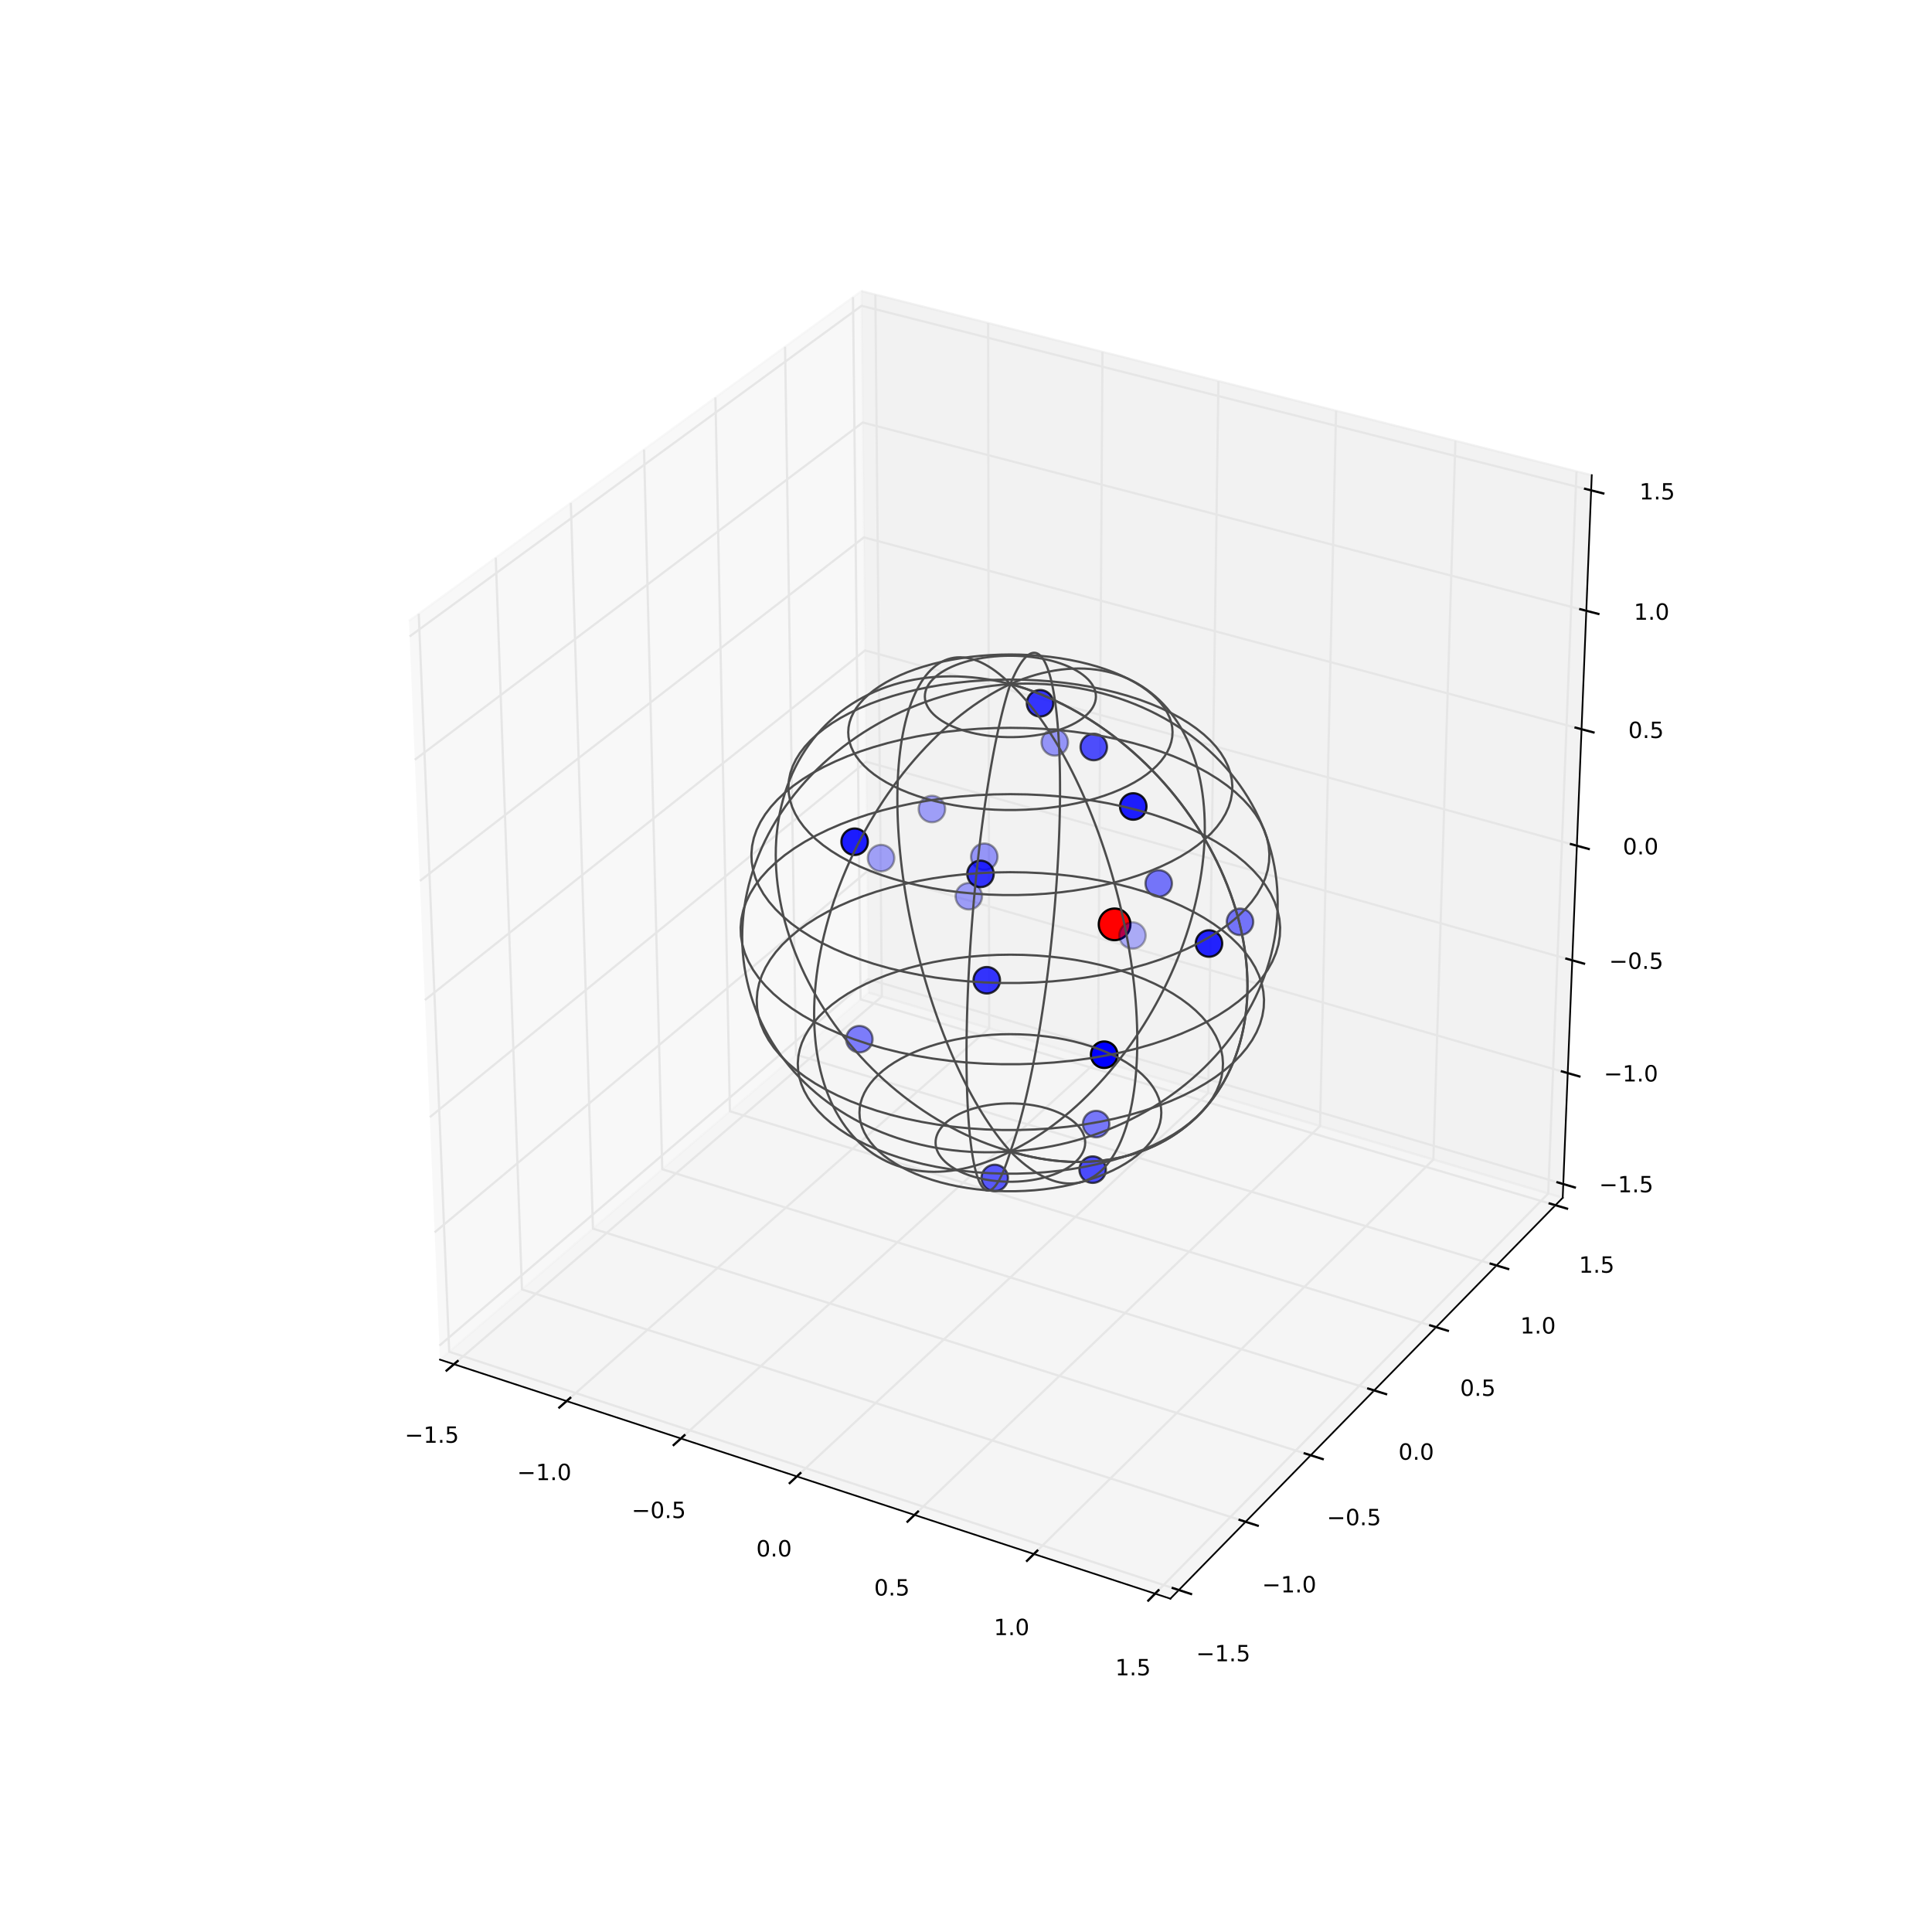 <?xml version="1.0" encoding="utf-8" standalone="no"?>
<!DOCTYPE svg PUBLIC "-//W3C//DTD SVG 1.1//EN"
  "http://www.w3.org/Graphics/SVG/1.1/DTD/svg11.dtd">
<!-- Created with matplotlib (http://matplotlib.org/) -->
<svg height="864pt" version="1.1" viewBox="0 0 864 864" width="864pt" xmlns="http://www.w3.org/2000/svg" xmlns:xlink="http://www.w3.org/1999/xlink">
 <defs>
  <style type="text/css">
*{stroke-linecap:butt;stroke-linejoin:round;}
  </style>
 </defs>
 <g id="figure_1">
  <g id="patch_1">
   <path d="
M0 864
L864 864
L864 0
L0 0
z
" style="fill:#ffffff;"/>
  </g>
  <g id="patch_2">
   <path d="
M108 756
L777.6 756
L777.6 86.4
L108 86.4
z
" style="fill:#ffffff;"/>
  </g>
  <g id="pane3d_1">
   <g id="patch_3">
    <path d="
M196.766 608.042
L388.409 443.871
L385.218 130.168
L182.89 277.672" style="fill:#f2f2f2;opacity:0.5;stroke:#f2f2f2;stroke-linejoin:miter;"/>
   </g>
  </g>
  <g id="pane3d_2">
   <g id="patch_4">
    <path d="
M388.409 443.871
L698.853 535.653
L711.841 212.49
L385.218 130.168" style="fill:#e6e6e6;opacity:0.5;stroke:#e6e6e6;stroke-linejoin:miter;"/>
   </g>
  </g>
  <g id="pane3d_3">
   <g id="patch_5">
    <path d="
M196.766 608.042
L523.395 714.937
L698.853 535.653
L388.409 443.871" style="fill:#ececec;opacity:0.5;stroke:#ececec;stroke-linejoin:miter;"/>
   </g>
  </g>
  <g id="axis3d_1">
   <g id="line2d_1">
    <path d="
M196.766 608.042
L523.395 714.937" style="fill:none;stroke:#000000;stroke-linecap:square;stroke-width:0.75;"/>
   </g>
   <g id="Line3DCollection_1">
    <defs>
     <path d="
M203.012 -253.914
L394.365 -418.368
L391.472 -732.256" id="C0_0_b2ccbb4234"/>
     <path d="
M253.388 -237.428
L442.374 -404.174
L441.894 -719.547" id="C0_1_bdcdf63504"/>
     <path d="
M304.494 -220.702
L491.029 -389.789
L493.03 -706.659" id="C0_2_1112314fb4"/>
     <path d="
M356.348 -203.732
L540.344 -375.209
L544.894 -693.587" id="C0_3_2f7a56cac2"/>
     <path d="
M408.966 -186.512
L590.331 -360.431
L597.502 -680.328" id="C0_4_8759f84157"/>
     <path d="
M462.365 -169.036
L641.006 -345.449
L650.871 -666.877" id="C0_5_f7596747dc"/>
     <path d="
M516.563 -151.299
L692.381 -330.26
L705.017 -653.23" id="C0_6_1505615dda"/>
    </defs>
    <use style="fill:none;stroke:#e6e6e6;" x="0.0" xlink:href="#C0_0_b2ccbb4234" y="864.0"/>
    <use style="fill:none;stroke:#e6e6e6;" x="0.0" xlink:href="#C0_1_bdcdf63504" y="864.0"/>
    <use style="fill:none;stroke:#e6e6e6;" x="0.0" xlink:href="#C0_2_1112314fb4" y="864.0"/>
    <use style="fill:none;stroke:#e6e6e6;" x="0.0" xlink:href="#C0_3_2f7a56cac2" y="864.0"/>
    <use style="fill:none;stroke:#e6e6e6;" x="0.0" xlink:href="#C0_4_8759f84157" y="864.0"/>
    <use style="fill:none;stroke:#e6e6e6;" x="0.0" xlink:href="#C0_5_f7596747dc" y="864.0"/>
    <use style="fill:none;stroke:#e6e6e6;" x="0.0" xlink:href="#C0_6_1505615dda" y="864.0"/>
   </g>
   <g id="xtick_1">
    <g id="line2d_2">
     <path d="
M204.66 608.67
L199.709 612.925" style="fill:none;stroke:#000000;stroke-linecap:square;"/>
    </g>
    <g id="text_1">
     <!-- −1.5 -->
     <defs>
      <path d="
M12.406 8.297
L28.516 8.297
L28.516 63.922
L10.984 60.406
L10.984 69.391
L28.422 72.906
L38.281 72.906
L38.281 8.297
L54.391 8.297
L54.391 0
L12.406 0
z
" id="BitstreamVeraSans-Roman-31"/>
      <path d="
M10.688 12.406
L21 12.406
L21 0
L10.688 0
z
" id="BitstreamVeraSans-Roman-2e"/>
      <path d="
M10.594 35.5
L73.188 35.5
L73.188 27.203
L10.594 27.203
z
" id="BitstreamVeraSans-Roman-2212"/>
      <path d="
M10.797 72.906
L49.516 72.906
L49.516 64.594
L19.828 64.594
L19.828 46.734
Q21.969 47.469 24.109 47.828
Q26.266 48.188 28.422 48.188
Q40.625 48.188 47.75 41.5
Q54.891 34.812 54.891 23.391
Q54.891 11.625 47.562 5.094
Q40.234 -1.422 26.906 -1.422
Q22.312 -1.422 17.547 -0.641
Q12.797 0.141 7.719 1.703
L7.719 11.625
Q12.109 9.234 16.797 8.062
Q21.484 6.891 26.703 6.891
Q35.156 6.891 40.078 11.328
Q45.016 15.766 45.016 23.391
Q45.016 31 40.078 35.438
Q35.156 39.891 26.703 39.891
Q22.75 39.891 18.812 39.016
Q14.891 38.141 10.797 36.281
z
" id="BitstreamVeraSans-Roman-35"/>
     </defs>
     <g transform="translate(180.995 645.203)scale(0.1 -0.1)">
      <use xlink:href="#BitstreamVeraSans-Roman-2212"/>
      <use x="83.789" xlink:href="#BitstreamVeraSans-Roman-31"/>
      <use x="147.412" xlink:href="#BitstreamVeraSans-Roman-2e"/>
      <use x="179.199" xlink:href="#BitstreamVeraSans-Roman-35"/>
     </g>
    </g>
   </g>
   <g id="xtick_2">
    <g id="line2d_3">
     <path d="
M255.016 625.135
L250.124 629.452" style="fill:none;stroke:#000000;stroke-linecap:square;"/>
    </g>
    <g id="text_2">
     <!-- −1.0 -->
     <defs>
      <path d="
M31.781 66.406
Q24.172 66.406 20.328 58.906
Q16.5 51.422 16.5 36.375
Q16.5 21.391 20.328 13.891
Q24.172 6.391 31.781 6.391
Q39.453 6.391 43.281 13.891
Q47.125 21.391 47.125 36.375
Q47.125 51.422 43.281 58.906
Q39.453 66.406 31.781 66.406
M31.781 74.219
Q44.047 74.219 50.516 64.516
Q56.984 54.828 56.984 36.375
Q56.984 17.969 50.516 8.266
Q44.047 -1.422 31.781 -1.422
Q19.531 -1.422 13.062 8.266
Q6.594 17.969 6.594 36.375
Q6.594 54.828 13.062 64.516
Q19.531 74.219 31.781 74.219" id="BitstreamVeraSans-Roman-30"/>
     </defs>
     <g transform="translate(231.261 661.912)scale(0.1 -0.1)">
      <use xlink:href="#BitstreamVeraSans-Roman-2212"/>
      <use x="83.789" xlink:href="#BitstreamVeraSans-Roman-31"/>
      <use x="147.412" xlink:href="#BitstreamVeraSans-Roman-2e"/>
      <use x="179.199" xlink:href="#BitstreamVeraSans-Roman-30"/>
     </g>
    </g>
   </g>
   <g id="xtick_3">
    <g id="line2d_4">
     <path d="
M306.103 641.84
L301.271 646.22" style="fill:none;stroke:#000000;stroke-linecap:square;"/>
    </g>
    <g id="text_3">
     <!-- −0.5 -->
     <g transform="translate(282.469 678.864)scale(0.1 -0.1)">
      <use xlink:href="#BitstreamVeraSans-Roman-2212"/>
      <use x="83.789" xlink:href="#BitstreamVeraSans-Roman-30"/>
      <use x="147.412" xlink:href="#BitstreamVeraSans-Roman-2e"/>
      <use x="179.199" xlink:href="#BitstreamVeraSans-Roman-35"/>
     </g>
    </g>
   </g>
   <g id="xtick_4">
    <g id="line2d_5">
     <path d="
M357.936 658.789
L353.167 663.233" style="fill:none;stroke:#000000;stroke-linecap:square;"/>
    </g>
    <g id="text_4">
     <!-- 0.0 -->
     <g transform="translate(338.205 696.064)scale(0.1 -0.1)">
      <use xlink:href="#BitstreamVeraSans-Roman-30"/>
      <use x="63.623" xlink:href="#BitstreamVeraSans-Roman-2e"/>
      <use x="95.41" xlink:href="#BitstreamVeraSans-Roman-30"/>
     </g>
    </g>
   </g>
   <g id="xtick_5">
    <g id="line2d_6">
     <path d="
M410.532 675.987
L405.829 680.497" style="fill:none;stroke:#000000;stroke-linecap:square;"/>
    </g>
    <g id="text_5">
     <!-- 0.5 -->
     <g transform="translate(390.926 713.518)scale(0.1 -0.1)">
      <use xlink:href="#BitstreamVeraSans-Roman-30"/>
      <use x="63.623" xlink:href="#BitstreamVeraSans-Roman-2e"/>
      <use x="95.41" xlink:href="#BitstreamVeraSans-Roman-35"/>
     </g>
    </g>
   </g>
   <g id="xtick_6">
    <g id="line2d_7">
     <path d="
M463.908 693.441
L459.274 698.018" style="fill:none;stroke:#000000;stroke-linecap:square;"/>
    </g>
    <g id="text_6">
     <!-- 1.0 -->
     <g transform="translate(444.44 731.231)scale(0.1 -0.1)">
      <use xlink:href="#BitstreamVeraSans-Roman-31"/>
      <use x="63.623" xlink:href="#BitstreamVeraSans-Roman-2e"/>
      <use x="95.41" xlink:href="#BitstreamVeraSans-Roman-30"/>
     </g>
    </g>
   </g>
   <g id="xtick_7">
    <g id="line2d_8">
     <path d="
M518.082 711.155
L513.518 715.8" style="fill:none;stroke:#000000;stroke-linecap:square;"/>
    </g>
    <g id="text_7">
     <!-- 1.5 -->
     <g transform="translate(498.743 749.21)scale(0.1 -0.1)">
      <use xlink:href="#BitstreamVeraSans-Roman-31"/>
      <use x="63.623" xlink:href="#BitstreamVeraSans-Roman-2e"/>
      <use x="95.41" xlink:href="#BitstreamVeraSans-Roman-35"/>
     </g>
    </g>
   </g>
  </g>
  <g id="axis3d_2">
   <g id="line2d_9">
    <path d="
M698.853 535.653
L523.395 714.937" style="fill:none;stroke:#000000;stroke-linecap:square;stroke-width:0.75;"/>
   </g>
   <g id="Line3DCollection_2">
    <defs>
     <path d="
M187.259 -589.514
L200.889 -259.49
L527.182 -152.933" id="C1_0_b783c14f0c"/>
     <path d="
M221.71 -614.63
L233.421 -287.358
L557.045 -183.447" id="C1_1_99f12d8ea9"/>
     <path d="
M255.286 -639.107
L265.167 -314.554
L586.154 -213.191" id="C1_2_749cdebb11"/>
     <path d="
M288.02 -662.971
L296.157 -341.101
L614.539 -242.194" id="C1_3_8afc2cc9b5"/>
     <path d="
M319.942 -686.244
L326.417 -367.023
L642.224 -270.484" id="C1_4_829b81645e"/>
     <path d="
M351.083 -708.946
L355.972 -392.341
L669.237 -298.086" id="C1_5_7d5dff8d8f"/>
     <path d="
M381.471 -731.1
L384.846 -417.077
L695.601 -325.025" id="C1_6_2735b44d7c"/>
    </defs>
    <use style="fill:none;stroke:#e6e6e6;" x="0.0" xlink:href="#C1_0_b783c14f0c" y="864.0"/>
    <use style="fill:none;stroke:#e6e6e6;" x="0.0" xlink:href="#C1_1_99f12d8ea9" y="864.0"/>
    <use style="fill:none;stroke:#e6e6e6;" x="0.0" xlink:href="#C1_2_749cdebb11" y="864.0"/>
    <use style="fill:none;stroke:#e6e6e6;" x="0.0" xlink:href="#C1_3_8afc2cc9b5" y="864.0"/>
    <use style="fill:none;stroke:#e6e6e6;" x="0.0" xlink:href="#C1_4_829b81645e" y="864.0"/>
    <use style="fill:none;stroke:#e6e6e6;" x="0.0" xlink:href="#C1_5_7d5dff8d8f" y="864.0"/>
    <use style="fill:none;stroke:#e6e6e6;" x="0.0" xlink:href="#C1_6_2735b44d7c" y="864.0"/>
   </g>
   <g id="xtick_8">
    <g id="line2d_10">
     <path d="
M524.451 710.175
L532.65 712.853" style="fill:none;stroke:#000000;stroke-linecap:square;"/>
    </g>
    <g id="text_8">
     <!-- −1.5 -->
     <g transform="translate(534.897 742.928)scale(0.1 -0.1)">
      <use xlink:href="#BitstreamVeraSans-Roman-2212"/>
      <use x="83.789" xlink:href="#BitstreamVeraSans-Roman-31"/>
      <use x="147.412" xlink:href="#BitstreamVeraSans-Roman-2e"/>
      <use x="179.199" xlink:href="#BitstreamVeraSans-Roman-35"/>
     </g>
    </g>
   </g>
   <g id="xtick_9">
    <g id="line2d_11">
     <path d="
M554.337 679.684
L562.465 682.294" style="fill:none;stroke:#000000;stroke-linecap:square;"/>
    </g>
    <g id="text_9">
     <!-- −1.0 -->
     <g transform="translate(564.402 712.116)scale(0.1 -0.1)">
      <use xlink:href="#BitstreamVeraSans-Roman-2212"/>
      <use x="83.789" xlink:href="#BitstreamVeraSans-Roman-31"/>
      <use x="147.412" xlink:href="#BitstreamVeraSans-Roman-2e"/>
      <use x="179.199" xlink:href="#BitstreamVeraSans-Roman-30"/>
     </g>
    </g>
   </g>
   <g id="xtick_10">
    <g id="line2d_12">
     <path d="
M583.47 649.961
L591.528 652.506" style="fill:none;stroke:#000000;stroke-linecap:square;"/>
    </g>
    <g id="text_10">
     <!-- −0.5 -->
     <g transform="translate(593.37 682.081)scale(0.1 -0.1)">
      <use xlink:href="#BitstreamVeraSans-Roman-2212"/>
      <use x="83.789" xlink:href="#BitstreamVeraSans-Roman-30"/>
      <use x="147.412" xlink:href="#BitstreamVeraSans-Roman-2e"/>
      <use x="179.199" xlink:href="#BitstreamVeraSans-Roman-35"/>
     </g>
    </g>
   </g>
   <g id="xtick_11">
    <g id="line2d_13">
     <path d="
M611.878 620.979
L619.865 623.461" style="fill:none;stroke:#000000;stroke-linecap:square;"/>
    </g>
    <g id="text_11">
     <!-- 0.0 -->
     <g transform="translate(625.4 652.795)scale(0.1 -0.1)">
      <use xlink:href="#BitstreamVeraSans-Roman-30"/>
      <use x="63.623" xlink:href="#BitstreamVeraSans-Roman-2e"/>
      <use x="95.41" xlink:href="#BitstreamVeraSans-Roman-30"/>
     </g>
    </g>
   </g>
   <g id="xtick_12">
    <g id="line2d_14">
     <path d="
M639.587 592.71
L647.505 595.131" style="fill:none;stroke:#000000;stroke-linecap:square;"/>
    </g>
    <g id="text_12">
     <!-- 0.5 -->
     <g transform="translate(652.956 624.228)scale(0.1 -0.1)">
      <use xlink:href="#BitstreamVeraSans-Roman-30"/>
      <use x="63.623" xlink:href="#BitstreamVeraSans-Roman-2e"/>
      <use x="95.41" xlink:href="#BitstreamVeraSans-Roman-35"/>
     </g>
    </g>
   </g>
   <g id="xtick_13">
    <g id="line2d_15">
     <path d="
M666.622 565.127
L674.473 567.49" style="fill:none;stroke:#000000;stroke-linecap:square;"/>
    </g>
    <g id="text_13">
     <!-- 1.0 -->
     <g transform="translate(679.856 596.356)scale(0.1 -0.1)">
      <use xlink:href="#BitstreamVeraSans-Roman-31"/>
      <use x="63.623" xlink:href="#BitstreamVeraSans-Roman-2e"/>
      <use x="95.41" xlink:href="#BitstreamVeraSans-Roman-30"/>
     </g>
    </g>
   </g>
   <g id="xtick_14">
    <g id="line2d_16">
     <path d="
M693.009 538.207
L700.793 540.513" style="fill:none;stroke:#000000;stroke-linecap:square;"/>
    </g>
    <g id="text_14">
     <!-- 1.5 -->
     <g transform="translate(706.103 569.153)scale(0.1 -0.1)">
      <use xlink:href="#BitstreamVeraSans-Roman-31"/>
      <use x="63.623" xlink:href="#BitstreamVeraSans-Roman-2e"/>
      <use x="95.41" xlink:href="#BitstreamVeraSans-Roman-35"/>
     </g>
    </g>
   </g>
  </g>
  <g id="axis3d_3">
   <g id="line2d_17">
    <path d="
M698.853 535.653
L711.841 212.49" style="fill:none;stroke:#000000;stroke-linecap:square;stroke-width:0.75;"/>
   </g>
   <g id="Line3DCollection_3">
    <defs>
     <path d="
M699.1 -334.493
L388.348 -426.108
L196.502 -262.231" id="C2_0_cb1a318c0a"/>
     <path d="
M701.094 -384.111
L387.857 -474.359
L194.375 -312.885" id="C2_1_30e94078c1"/>
     <path d="
M703.121 -434.537
L387.359 -523.361
L192.211 -364.391" id="C2_2_b4330edb33"/>
     <path d="
M705.18 -485.789
L386.853 -573.133
L190.012 -416.769" id="C2_3_c2f7ffe0c1"/>
     <path d="
M707.274 -537.888
L386.338 -623.692
L187.774 -470.043" id="C2_4_d38ae0f49f"/>
     <path d="
M709.403 -590.856
L385.816 -675.058
L185.498 -524.235" id="C2_5_07fcfb43dd"/>
     <path d="
M711.568 -644.714
L385.285 -727.249
L183.182 -579.369" id="C2_6_e48e96323e"/>
    </defs>
    <use style="fill:none;stroke:#e6e6e6;" x="0.0" xlink:href="#C2_0_cb1a318c0a" y="864.0"/>
    <use style="fill:none;stroke:#e6e6e6;" x="0.0" xlink:href="#C2_1_30e94078c1" y="864.0"/>
    <use style="fill:none;stroke:#e6e6e6;" x="0.0" xlink:href="#C2_2_b4330edb33" y="864.0"/>
    <use style="fill:none;stroke:#e6e6e6;" x="0.0" xlink:href="#C2_3_c2f7ffe0c1" y="864.0"/>
    <use style="fill:none;stroke:#e6e6e6;" x="0.0" xlink:href="#C2_4_d38ae0f49f" y="864.0"/>
    <use style="fill:none;stroke:#e6e6e6;" x="0.0" xlink:href="#C2_5_07fcfb43dd" y="864.0"/>
    <use style="fill:none;stroke:#e6e6e6;" x="0.0" xlink:href="#C2_6_e48e96323e" y="864.0"/>
   </g>
   <g id="xtick_15">
    <g id="line2d_18">
     <path d="
M696.507 528.742
L704.291 531.037" style="fill:none;stroke:#000000;stroke-linecap:square;"/>
    </g>
    <g id="text_15">
     <!-- −1.5 -->
     <g transform="translate(715.129 533.194)scale(0.1 -0.1)">
      <use xlink:href="#BitstreamVeraSans-Roman-2212"/>
      <use x="83.789" xlink:href="#BitstreamVeraSans-Roman-31"/>
      <use x="147.412" xlink:href="#BitstreamVeraSans-Roman-2e"/>
      <use x="179.199" xlink:href="#BitstreamVeraSans-Roman-35"/>
     </g>
    </g>
   </g>
   <g id="xtick_16">
    <g id="line2d_19">
     <path d="
M698.479 479.135
L706.328 481.397" style="fill:none;stroke:#000000;stroke-linecap:square;"/>
    </g>
    <g id="text_16">
     <!-- −1.0 -->
     <g transform="translate(717.234 483.633)scale(0.1 -0.1)">
      <use xlink:href="#BitstreamVeraSans-Roman-2212"/>
      <use x="83.789" xlink:href="#BitstreamVeraSans-Roman-31"/>
      <use x="147.412" xlink:href="#BitstreamVeraSans-Roman-2e"/>
      <use x="179.199" xlink:href="#BitstreamVeraSans-Roman-30"/>
     </g>
    </g>
   </g>
   <g id="xtick_17">
    <g id="line2d_20">
     <path d="
M700.484 428.722
L708.399 430.948" style="fill:none;stroke:#000000;stroke-linecap:square;"/>
    </g>
    <g id="text_17">
     <!-- −0.5 -->
     <g transform="translate(719.585 433.267)scale(0.1 -0.1)">
      <use xlink:href="#BitstreamVeraSans-Roman-2212"/>
      <use x="83.789" xlink:href="#BitstreamVeraSans-Roman-30"/>
      <use x="147.412" xlink:href="#BitstreamVeraSans-Roman-2e"/>
      <use x="179.199" xlink:href="#BitstreamVeraSans-Roman-35"/>
     </g>
    </g>
   </g>
   <g id="xtick_18">
    <g id="line2d_21">
     <path d="
M702.522 377.482
L710.503 379.672" style="fill:none;stroke:#000000;stroke-linecap:square;"/>
    </g>
    <g id="text_18">
     <!-- 0.0 -->
     <g transform="translate(725.752 382.077)scale(0.1 -0.1)">
      <use xlink:href="#BitstreamVeraSans-Roman-30"/>
      <use x="63.623" xlink:href="#BitstreamVeraSans-Roman-2e"/>
      <use x="95.41" xlink:href="#BitstreamVeraSans-Roman-30"/>
     </g>
    </g>
   </g>
   <g id="xtick_19">
    <g id="line2d_22">
     <path d="
M704.593 325.395
L712.643 327.547" style="fill:none;stroke:#000000;stroke-linecap:square;"/>
    </g>
    <g id="text_19">
     <!-- 0.5 -->
     <g transform="translate(728.177 330.042)scale(0.1 -0.1)">
      <use xlink:href="#BitstreamVeraSans-Roman-30"/>
      <use x="63.623" xlink:href="#BitstreamVeraSans-Roman-2e"/>
      <use x="95.41" xlink:href="#BitstreamVeraSans-Roman-35"/>
     </g>
    </g>
   </g>
   <g id="xtick_20">
    <g id="line2d_23">
     <path d="
M706.699 272.441
L714.818 274.553" style="fill:none;stroke:#000000;stroke-linecap:square;"/>
    </g>
    <g id="text_20">
     <!-- 1.0 -->
     <g transform="translate(730.65 277.142)scale(0.1 -0.1)">
      <use xlink:href="#BitstreamVeraSans-Roman-31"/>
      <use x="63.623" xlink:href="#BitstreamVeraSans-Roman-2e"/>
      <use x="95.41" xlink:href="#BitstreamVeraSans-Roman-30"/>
     </g>
    </g>
   </g>
   <g id="xtick_21">
    <g id="line2d_24">
     <path d="
M708.84 218.596
L717.03 220.668" style="fill:none;stroke:#000000;stroke-linecap:square;"/>
    </g>
    <g id="text_21">
     <!-- 1.5 -->
     <g transform="translate(733.153 223.354)scale(0.1 -0.1)">
      <use xlink:href="#BitstreamVeraSans-Roman-31"/>
      <use x="63.623" xlink:href="#BitstreamVeraSans-Roman-2e"/>
      <use x="95.41" xlink:href="#BitstreamVeraSans-Roman-35"/>
     </g>
    </g>
   </g>
  </g>
  <g id="axes_1">
   <g id="Path3DCollection_1">
    <defs>
     <path d="
M0 7.071
C1.875 7.071 3.674 6.326 5 5
C6.326 3.674 7.071 1.875 7.071 0
C7.071 -1.875 6.326 -3.674 5 -5
C3.674 -6.326 1.875 -7.071 0 -7.071
C-1.875 -7.071 -3.674 -6.326 -5 -5
C-6.326 -3.674 -7.071 -1.875 -7.071 0
C-7.071 1.875 -6.326 3.674 -5 5
C-3.674 6.326 -1.875 7.071 0 7.071
z
" id="m417fb6b194" style="stroke:#000000;"/>
    </defs>
    <g clip-path="url(#p68ad265ad8)">
     <use style="fill:#ff0000;stroke:#000000;" x="498.447" xlink:href="#m417fb6b194" y="413.373"/>
    </g>
   </g>
   <g id="Path3DCollection_2">
    <defs>
     <path d="
M0 5.916
C1.569 5.916 3.074 5.293 4.183 4.183
C5.293 3.074 5.916 1.569 5.916 0
C5.916 -1.569 5.293 -3.074 4.183 -4.183
C3.074 -5.293 1.569 -5.916 0 -5.916
C-1.569 -5.916 -3.074 -5.293 -4.183 -4.183
C-5.293 -3.074 -5.916 -1.569 -5.916 0
C-5.916 1.569 -5.293 3.074 -4.183 4.183
C-3.074 5.293 -1.569 5.916 0 5.916
z
" id="C3_0_614a9f2bf7"/>
    </defs>
    <g clip-path="url(#p68ad265ad8)">
     <use style="fill:#0000ff;fill-opacity:0.692;stroke:#000000;stroke-opacity:0.692;" x="488.638" xlink:href="#C3_0_614a9f2bf7" y="523.073"/>
    </g>
    <g clip-path="url(#p68ad265ad8)">
     <use style="fill:#0000ff;fill-opacity:0.523;stroke:#000000;stroke-opacity:0.523;" x="518.185" xlink:href="#C3_0_614a9f2bf7" y="395.077"/>
    </g>
    <g clip-path="url(#p68ad265ad8)">
     <use style="fill:#0000ff;fill-opacity:0.884;stroke:#000000;stroke-opacity:0.884;" x="382.196" xlink:href="#C3_0_614a9f2bf7" y="376.43"/>
    </g>
    <g clip-path="url(#p68ad265ad8)">
     <use style="fill:#0000ff;fill-opacity:0.359;stroke:#000000;stroke-opacity:0.359;" x="433.261" xlink:href="#C3_0_614a9f2bf7" y="400.799"/>
    </g>
    <g clip-path="url(#p68ad265ad8)">
     <use style="fill:#0000ff;fill-opacity:0.389;stroke:#000000;stroke-opacity:0.389;" x="471.707" xlink:href="#C3_0_614a9f2bf7" y="332.006"/>
    </g>
    <g clip-path="url(#p68ad265ad8)">
     <use style="fill:#0000ff;stroke:#000000;" x="493.791" xlink:href="#C3_0_614a9f2bf7" y="471.674"/>
    </g>
    <g clip-path="url(#p68ad265ad8)">
     <use style="fill:#0000ff;fill-opacity:0.524;stroke:#000000;stroke-opacity:0.524;" x="554.539" xlink:href="#C3_0_614a9f2bf7" y="412.24"/>
    </g>
    <g clip-path="url(#p68ad265ad8)">
     <use style="fill:#0000ff;fill-opacity:0.513;stroke:#000000;stroke-opacity:0.513;" x="490.193" xlink:href="#C3_0_614a9f2bf7" y="502.684"/>
    </g>
    <g clip-path="url(#p68ad265ad8)">
     <use style="fill:#0000ff;fill-opacity:0.876;stroke:#000000;stroke-opacity:0.876;" x="506.795" xlink:href="#C3_0_614a9f2bf7" y="360.662"/>
    </g>
    <g clip-path="url(#p68ad265ad8)">
     <use style="fill:#0000ff;fill-opacity:0.785;stroke:#000000;stroke-opacity:0.785;" x="465.123" xlink:href="#C3_0_614a9f2bf7" y="314.51"/>
    </g>
    <g clip-path="url(#p68ad265ad8)">
     <use style="fill:#0000ff;fill-opacity:0.68;stroke:#000000;stroke-opacity:0.68;" x="489.135" xlink:href="#C3_0_614a9f2bf7" y="334.071"/>
    </g>
    <g clip-path="url(#p68ad265ad8)">
     <use style="fill:#0000ff;fill-opacity:0.384;stroke:#000000;stroke-opacity:0.384;" x="440.179" xlink:href="#C3_0_614a9f2bf7" y="383.143"/>
    </g>
    <g clip-path="url(#p68ad265ad8)">
     <use style="fill:#0000ff;fill-opacity:0.787;stroke:#000000;stroke-opacity:0.787;" x="441.288" xlink:href="#C3_0_614a9f2bf7" y="438.37"/>
    </g>
    <g clip-path="url(#p68ad265ad8)">
     <use style="fill:#0000ff;fill-opacity:0.341;stroke:#000000;stroke-opacity:0.341;" x="394.018" xlink:href="#C3_0_614a9f2bf7" y="383.743"/>
    </g>
    <g clip-path="url(#p68ad265ad8)">
     <use style="fill:#0000ff;fill-opacity:0.494;stroke:#000000;stroke-opacity:0.494;" x="384.307" xlink:href="#C3_0_614a9f2bf7" y="464.717"/>
    </g>
    <g clip-path="url(#p68ad265ad8)">
     <use style="fill:#0000ff;fill-opacity:0.3;stroke:#000000;stroke-opacity:0.3;" x="506.441" xlink:href="#C3_0_614a9f2bf7" y="418.355"/>
    </g>
    <g clip-path="url(#p68ad265ad8)">
     <use style="fill:#0000ff;fill-opacity:0.786;stroke:#000000;stroke-opacity:0.786;" x="438.481" xlink:href="#C3_0_614a9f2bf7" y="390.803"/>
    </g>
    <g clip-path="url(#p68ad265ad8)">
     <use style="fill:#0000ff;fill-opacity:0.859;stroke:#000000;stroke-opacity:0.859;" x="540.667" xlink:href="#C3_0_614a9f2bf7" y="421.945"/>
    </g>
    <g clip-path="url(#p68ad265ad8)">
     <use style="fill:#0000ff;fill-opacity:0.348;stroke:#000000;stroke-opacity:0.348;" x="416.754" xlink:href="#C3_0_614a9f2bf7" y="361.798"/>
    </g>
    <g clip-path="url(#p68ad265ad8)">
     <use style="fill:#0000ff;fill-opacity:0.639;stroke:#000000;stroke-opacity:0.639;" x="444.848" xlink:href="#C3_0_614a9f2bf7" y="526.777"/>
    </g>
   </g>
   <g id="Line3DCollection_4">
    <defs>
     <path d="
M451.849 -558.104
L455.221 -557.126
L458.594 -556.038
L461.962 -554.843
L465.323 -553.542
L468.673 -552.134
L472.008 -550.623
L475.324 -549.01
L478.619 -547.295
L481.888 -545.482
L485.128 -543.571
L488.336 -541.564
L491.508 -539.465
L494.641 -537.274
L497.731 -534.994
L500.775 -532.628
L503.769 -530.178
L506.711 -527.647
L509.598 -525.037
L512.425 -522.351
L515.191 -519.593
L517.891 -516.764
L520.524 -513.868
L523.086 -510.908
L525.575 -507.888
L527.988 -504.81
L530.322 -501.678
L532.575 -498.495
L534.744 -495.264
L536.827 -491.99
L538.823 -488.675
L540.728 -485.324
L542.541 -481.94
L544.26 -478.526
L545.884 -475.086
L547.409 -471.624
L548.836 -468.143
L550.163 -464.648
L551.387 -461.143
L552.509 -457.629
L553.526 -454.113
L554.438 -450.597
L555.245 -447.084
L555.945 -443.58
L556.537 -440.087
L557.022 -436.609
L557.399 -433.15
L557.667 -429.714
L557.827 -426.304
L557.879 -422.923
L557.822 -419.575
L557.657 -416.264
L557.384 -412.993
L557.004 -409.765
L556.517 -406.584
L555.924 -403.453
L555.226 -400.375
L554.424 -397.353
L553.518 -394.39
L552.511 -391.49
L551.402 -388.654
L550.194 -385.887
L548.888 -383.189
L547.485 -380.565
L545.987 -378.017
L544.396 -375.547
L542.714 -373.157
L540.942 -370.85
L539.082 -368.629
L537.138 -366.494
L535.11 -364.448
L533 -362.493
L530.813 -360.631
L528.548 -358.863
L526.21 -357.192
L523.8 -355.617
L521.322 -354.142
L518.777 -352.767
L516.168 -351.492
L513.499 -350.321
L510.771 -349.252
L507.988 -348.287
L505.153 -347.428
L502.268 -346.674
L499.337 -346.026
L496.362 -345.484
L493.346 -345.049
L490.293 -344.721
L487.205 -344.5
L484.086 -344.387
L480.939 -344.38
L477.766 -344.48
L474.571 -344.687
L471.357 -345.001
L468.127 -345.419
L464.884 -345.944
L461.632 -346.572
L458.373 -347.304
L455.111 -348.14
L451.849 -349.077" id="C4_0_5b52e785f5"/>
     <path d="
M451.849 -558.104
L455.717 -558.255
L459.581 -558.296
L463.435 -558.229
L467.277 -558.052
L471.101 -557.767
L474.904 -557.374
L478.682 -556.873
L482.431 -556.264
L486.147 -555.55
L489.827 -554.729
L493.465 -553.804
L497.059 -552.776
L500.604 -551.644
L504.098 -550.412
L507.536 -549.08
L510.915 -547.65
L514.231 -546.123
L517.481 -544.5
L520.662 -542.785
L523.77 -540.979
L526.803 -539.083
L529.757 -537.1
L532.629 -535.031
L535.416 -532.88
L538.116 -530.649
L540.726 -528.339
L543.244 -525.954
L545.666 -523.496
L547.99 -520.968
L550.215 -518.372
L552.338 -515.711
L554.357 -512.988
L556.27 -510.206
L558.076 -507.368
L559.772 -504.476
L561.358 -501.535
L562.831 -498.546
L564.19 -495.513
L565.435 -492.439
L566.564 -489.328
L567.575 -486.182
L568.47 -483.005
L569.245 -479.8
L569.902 -476.571
L570.439 -473.319
L570.857 -470.05
L571.154 -466.766
L571.331 -463.471
L571.388 -460.167
L571.325 -456.859
L571.142 -453.549
L570.84 -450.241
L570.419 -446.937
L569.88 -443.643
L569.223 -440.359
L568.449 -437.091
L567.56 -433.84
L566.555 -430.61
L565.437 -427.405
L564.207 -424.228
L562.866 -421.08
L561.415 -417.967
L559.856 -414.89
L558.191 -411.852
L556.422 -408.857
L554.549 -405.907
L552.576 -403.005
L550.505 -400.154
L548.336 -397.357
L546.074 -394.616
L543.719 -391.933
L541.275 -389.313
L538.743 -386.755
L536.127 -384.265
L533.429 -381.842
L530.651 -379.491
L527.796 -377.213
L524.868 -375.01
L521.869 -372.884
L518.802 -370.838
L515.669 -368.872
L512.475 -366.99
L509.221 -365.192
L505.912 -363.481
L502.551 -361.858
L499.14 -360.325
L495.683 -358.882
L492.183 -357.532
L488.644 -356.276
L485.069 -355.114
L481.461 -354.048
L477.824 -353.079
L474.162 -352.208
L470.478 -351.436
L466.775 -350.763
L463.057 -350.19
L459.328 -349.718
L455.59 -349.347
L451.849 -349.077" id="C4_1_7a15367577"/>
     <path d="
M451.849 -558.104
L454.706 -559.303
L457.558 -560.39
L460.399 -561.364
L463.228 -562.225
L466.042 -562.973
L468.837 -563.606
L471.61 -564.124
L474.36 -564.528
L477.082 -564.816
L479.775 -564.988
L482.435 -565.046
L485.06 -564.988
L487.648 -564.816
L490.195 -564.53
L492.699 -564.13
L495.157 -563.616
L497.568 -562.991
L499.929 -562.254
L502.238 -561.408
L504.492 -560.452
L506.689 -559.388
L508.827 -558.217
L510.905 -556.942
L512.92 -555.562
L514.87 -554.081
L516.754 -552.5
L518.569 -550.82
L520.315 -549.044
L521.99 -547.173
L523.591 -545.21
L525.119 -543.156
L526.571 -541.015
L527.946 -538.788
L529.243 -536.477
L530.461 -534.086
L531.598 -531.616
L532.655 -529.071
L533.63 -526.452
L534.522 -523.763
L535.331 -521.006
L536.056 -518.184
L536.696 -515.3
L537.252 -512.357
L537.722 -509.358
L538.106 -506.306
L538.405 -503.203
L538.618 -500.053
L538.745 -496.86
L538.785 -493.625
L538.74 -490.352
L538.61 -487.045
L538.393 -483.706
L538.092 -480.339
L537.706 -476.947
L537.236 -473.533
L536.681 -470.1
L536.044 -466.652
L535.325 -463.192
L534.524 -459.723
L533.642 -456.249
L532.68 -452.772
L531.639 -449.297
L530.521 -445.825
L529.325 -442.361
L528.054 -438.907
L526.709 -435.468
L525.29 -432.045
L523.8 -428.643
L522.239 -425.264
L520.609 -421.911
L518.912 -418.589
L517.149 -415.299
L515.323 -412.045
L513.433 -408.83
L511.483 -405.656
L509.474 -402.528
L507.408 -399.447
L505.287 -396.417
L503.113 -393.44
L500.888 -390.52
L498.613 -387.659
L496.292 -384.859
L493.926 -382.124
L491.516 -379.457
L489.067 -376.858
L486.579 -374.332
L484.055 -371.88
L481.498 -369.505
L478.91 -367.21
L476.292 -364.996
L473.648 -362.866
L470.981 -360.821
L468.291 -358.865
L465.583 -356.998
L462.859 -355.223
L460.121 -353.542
L457.371 -351.956
L454.613 -350.467
L451.849 -349.077" id="C4_2_7bbac9ecef"/>
     <path d="
M451.849 -558.104
L452.585 -559.862
L453.319 -561.507
L454.05 -563.036
L454.777 -564.449
L455.5 -565.744
L456.218 -566.921
L456.93 -567.979
L457.635 -568.916
L458.333 -569.733
L459.023 -570.429
L459.705 -571.002
L460.377 -571.455
L461.039 -571.785
L461.69 -571.994
L462.33 -572.081
L462.959 -572.046
L463.574 -571.891
L464.177 -571.615
L464.766 -571.22
L465.341 -570.705
L465.901 -570.073
L466.446 -569.323
L466.975 -568.457
L467.488 -567.477
L467.984 -566.383
L468.463 -565.177
L468.925 -563.861
L469.369 -562.435
L469.795 -560.903
L470.201 -559.265
L470.589 -557.523
L470.958 -555.68
L471.307 -553.737
L471.636 -551.697
L471.945 -549.562
L472.234 -547.334
L472.502 -545.015
L472.749 -542.608
L472.975 -540.115
L473.18 -537.54
L473.364 -534.884
L473.526 -532.15
L473.667 -529.341
L473.786 -526.46
L473.883 -523.509
L473.959 -520.492
L474.013 -517.411
L474.045 -514.269
L474.055 -511.07
L474.044 -507.817
L474.011 -504.511
L473.956 -501.158
L473.88 -497.759
L473.782 -494.318
L473.663 -490.838
L473.522 -487.323
L473.361 -483.775
L473.178 -480.198
L472.975 -476.596
L472.752 -472.97
L472.508 -469.326
L472.244 -465.666
L471.96 -461.994
L471.657 -458.312
L471.335 -454.624
L470.993 -450.935
L470.633 -447.246
L470.254 -443.561
L469.858 -439.884
L469.444 -436.218
L469.012 -432.567
L468.564 -428.933
L468.099 -425.32
L467.619 -421.732
L467.122 -418.171
L466.611 -414.641
L466.084 -411.145
L465.544 -407.687
L464.989 -404.269
L464.422 -400.895
L463.841 -397.568
L463.248 -394.291
L462.644 -391.067
L462.028 -387.899
L461.402 -384.791
L460.766 -381.745
L460.12 -378.764
L459.465 -375.851
L458.802 -373.009
L458.131 -370.241
L457.453 -367.549
L456.768 -364.937
L456.078 -362.406
L455.382 -359.959
L454.682 -357.599
L453.978 -355.329
L453.271 -353.15
L452.561 -351.065
L451.849 -349.077" id="C4_3_afd1dbb1e2"/>
     <path d="
M451.849 -558.104
L450.177 -559.717
L448.51 -561.216
L446.849 -562.601
L445.196 -563.871
L443.553 -565.024
L441.922 -566.059
L440.303 -566.977
L438.7 -567.776
L437.112 -568.455
L435.543 -569.015
L433.993 -569.455
L432.464 -569.775
L430.958 -569.975
L429.476 -570.056
L428.019 -570.016
L426.59 -569.858
L425.188 -569.581
L423.816 -569.186
L422.475 -568.674
L421.166 -568.046
L419.891 -567.302
L418.65 -566.443
L417.444 -565.472
L416.276 -564.389
L415.145 -563.195
L414.053 -561.892
L413.001 -560.482
L411.99 -558.966
L411.02 -557.346
L410.092 -555.624
L409.208 -553.802
L408.368 -551.882
L407.572 -549.866
L406.822 -547.757
L406.117 -545.555
L405.459 -543.265
L404.848 -540.888
L404.284 -538.426
L403.769 -535.883
L403.301 -533.261
L402.882 -530.562
L402.512 -527.79
L402.191 -524.946
L401.919 -522.035
L401.697 -519.058
L401.525 -516.019
L401.402 -512.92
L401.328 -509.765
L401.305 -506.557
L401.331 -503.298
L401.407 -499.992
L401.531 -496.642
L401.706 -493.252
L401.929 -489.823
L402.2 -486.36
L402.521 -482.866
L402.889 -479.344
L403.305 -475.797
L403.768 -472.229
L404.277 -468.643
L404.834 -465.041
L405.435 -461.429
L406.082 -457.808
L406.774 -454.182
L407.509 -450.555
L408.288 -446.929
L409.109 -443.309
L409.972 -439.697
L410.876 -436.097
L411.819 -432.512
L412.802 -428.945
L413.824 -425.4
L414.883 -421.88
L415.978 -418.387
L417.109 -414.926
L418.274 -411.5
L419.473 -408.111
L420.704 -404.764
L421.967 -401.46
L423.259 -398.203
L424.581 -394.997
L425.93 -391.843
L427.306 -388.746
L428.707 -385.708
L430.132 -382.731
L431.58 -379.82
L433.049 -376.976
L434.539 -374.203
L436.047 -371.502
L437.573 -368.878
L439.114 -366.332
L440.671 -363.867
L442.24 -361.485
L443.821 -359.189
L445.412 -356.981
L447.012 -354.864
L448.619 -352.839
L450.232 -350.91
L451.849 -349.077" id="C4_4_a1ea106cf7"/>
     <path d="
M451.849 -558.104
L448.419 -558.922
L444.996 -559.63
L441.583 -560.226
L438.184 -560.711
L434.802 -561.085
L431.441 -561.346
L428.105 -561.496
L424.796 -561.534
L421.519 -561.459
L418.276 -561.273
L415.072 -560.976
L411.908 -560.569
L408.789 -560.051
L405.718 -559.424
L402.697 -558.688
L399.73 -557.845
L396.82 -556.896
L393.969 -555.841
L391.18 -554.682
L388.457 -553.421
L385.801 -552.059
L383.216 -550.597
L380.703 -549.037
L378.266 -547.381
L375.906 -545.632
L373.626 -543.79
L371.428 -541.858
L369.314 -539.837
L367.286 -537.732
L365.346 -535.542
L363.495 -533.272
L361.736 -530.923
L360.069 -528.497
L358.497 -525.998
L357.02 -523.429
L355.64 -520.79
L354.358 -518.087
L353.175 -515.32
L352.093 -512.494
L351.111 -509.611
L350.232 -506.673
L349.455 -503.685
L348.78 -500.649
L348.21 -497.567
L347.743 -494.444
L347.38 -491.282
L347.122 -488.084
L346.968 -484.854
L346.918 -481.595
L346.973 -478.309
L347.132 -475.001
L347.395 -471.672
L347.76 -468.328
L348.229 -464.97
L348.8 -461.602
L349.472 -458.228
L350.246 -454.85
L351.119 -451.472
L352.091 -448.097
L353.161 -444.728
L354.328 -441.369
L355.59 -438.022
L356.947 -434.691
L358.396 -431.378
L359.937 -428.088
L361.568 -424.823
L363.288 -421.586
L365.094 -418.381
L366.985 -415.209
L368.958 -412.075
L371.013 -408.982
L373.147 -405.931
L375.359 -402.926
L377.645 -399.97
L380.004 -397.066
L382.434 -394.215
L384.931 -391.422
L387.495 -388.689
L390.123 -386.017
L392.811 -383.411
L395.558 -380.871
L398.36 -378.401
L401.217 -376.004
L404.123 -373.68
L407.078 -371.433
L410.077 -369.264
L413.119 -367.176
L416.201 -365.171
L419.319 -363.25
L422.47 -361.416
L425.652 -359.67
L428.862 -358.015
L432.097 -356.451
L435.353 -354.981
L438.627 -353.605
L441.917 -352.325
L445.22 -351.143
L448.531 -350.06
L451.849 -349.077" id="C4_5_1f29ddb3cd"/>
     <path d="
M451.849 -558.104
L447.995 -557.787
L444.144 -557.361
L440.301 -556.827
L436.469 -556.185
L432.652 -555.437
L428.854 -554.582
L425.08 -553.622
L421.333 -552.557
L417.617 -551.389
L413.937 -550.12
L410.295 -548.75
L406.697 -547.281
L403.145 -545.714
L399.644 -544.051
L396.198 -542.295
L392.809 -540.446
L389.482 -538.507
L386.219 -536.48
L383.025 -534.367
L379.902 -532.171
L376.855 -529.893
L373.885 -527.536
L370.997 -525.104
L368.193 -522.597
L365.476 -520.02
L362.848 -517.375
L360.313 -514.664
L357.874 -511.891
L355.531 -509.058
L353.289 -506.17
L351.149 -503.227
L349.113 -500.235
L347.183 -497.195
L345.361 -494.112
L343.649 -490.988
L342.049 -487.828
L340.562 -484.633
L339.19 -481.407
L337.933 -478.155
L336.793 -474.879
L335.771 -471.582
L334.868 -468.269
L334.084 -464.942
L333.42 -461.605
L332.878 -458.262
L332.456 -454.916
L332.155 -451.57
L331.976 -448.227
L331.919 -444.892
L331.982 -441.567
L332.167 -438.257
L332.472 -434.963
L332.898 -431.691
L333.443 -428.442
L334.107 -425.22
L334.888 -422.028
L335.787 -418.87
L336.801 -415.749
L337.93 -412.667
L339.173 -409.628
L340.527 -406.635
L341.992 -403.691
L343.565 -400.798
L345.245 -397.959
L347.03 -395.177
L348.919 -392.455
L350.909 -389.795
L352.997 -387.2
L355.183 -384.673
L357.462 -382.215
L359.834 -379.829
L362.296 -377.518
L364.845 -375.283
L367.478 -373.127
L370.192 -371.051
L372.986 -369.057
L375.856 -367.148
L378.799 -365.325
L381.813 -363.59
L384.893 -361.944
L388.038 -360.388
L391.244 -358.925
L394.507 -357.556
L397.826 -356.281
L401.195 -355.102
L404.613 -354.02
L408.075 -353.036
L411.578 -352.15
L415.12 -351.364
L418.696 -350.678
L422.303 -350.093
L425.937 -349.609
L429.595 -349.227
L433.274 -348.947
L436.969 -348.768
L440.678 -348.692
L444.397 -348.718
L448.121 -348.846
L451.849 -349.077" id="C4_6_b25b0bbf0d"/>
     <path d="
M451.849 -558.104
L449.072 -556.753
L446.296 -555.293
L443.521 -553.724
L440.752 -552.049
L437.99 -550.27
L435.24 -548.387
L432.504 -546.403
L429.785 -544.319
L427.086 -542.138
L424.41 -539.862
L421.76 -537.494
L419.139 -535.035
L416.549 -532.488
L413.993 -529.856
L411.475 -527.142
L408.997 -524.348
L406.561 -521.478
L404.171 -518.534
L401.829 -515.52
L399.537 -512.438
L397.298 -509.293
L395.115 -506.087
L392.99 -502.824
L390.926 -499.507
L388.923 -496.141
L386.986 -492.728
L385.115 -489.273
L383.314 -485.778
L381.583 -482.249
L379.925 -478.688
L378.342 -475.101
L376.835 -471.489
L375.405 -467.858
L374.055 -464.212
L372.786 -460.554
L371.6 -456.889
L370.496 -453.22
L369.477 -449.551
L368.544 -445.887
L367.697 -442.231
L366.938 -438.587
L366.266 -434.96
L365.684 -431.353
L365.19 -427.769
L364.787 -424.214
L364.473 -420.69
L364.25 -417.201
L364.116 -413.751
L364.073 -410.344
L364.121 -406.984
L364.258 -403.673
L364.485 -400.415
L364.802 -397.214
L365.207 -394.073
L365.701 -390.994
L366.282 -387.983
L366.95 -385.04
L367.704 -382.17
L368.542 -379.375
L369.465 -376.657
L370.47 -374.021
L371.557 -371.467
L372.724 -369
L373.969 -366.62
L375.292 -364.331
L376.691 -362.134
L378.164 -360.032
L379.709 -358.026
L381.325 -356.118
L383.01 -354.311
L384.762 -352.605
L386.579 -351.003
L388.458 -349.505
L390.399 -348.113
L392.398 -346.827
L394.454 -345.65
L396.564 -344.582
L398.727 -343.623
L400.939 -342.775
L403.199 -342.038
L405.504 -341.412
L407.851 -340.898
L410.239 -340.496
L412.665 -340.206
L415.126 -340.029
L417.619 -339.963
L420.143 -340.01
L422.695 -340.168
L425.271 -340.437
L427.87 -340.817
L430.489 -341.306
L433.126 -341.905
L435.777 -342.613
L438.441 -343.428
L441.113 -344.349
L443.793 -345.376
L446.478 -346.507
L449.164 -347.741
L451.849 -349.077" id="C4_7_5bf5ea1651"/>
     <path d="
M451.849 -558.104
L451.233 -556.224
L450.617 -554.233
L450.001 -552.134
L449.386 -549.928
L448.772 -547.617
L448.161 -545.204
L447.552 -542.69
L446.947 -540.08
L446.346 -537.374
L445.75 -534.576
L445.159 -531.688
L444.574 -528.714
L443.996 -525.656
L443.426 -522.519
L442.863 -519.304
L442.309 -516.015
L441.765 -512.657
L441.23 -509.232
L440.706 -505.744
L440.193 -502.196
L439.691 -498.594
L439.202 -494.94
L438.726 -491.238
L438.263 -487.493
L437.814 -483.709
L437.379 -479.89
L436.959 -476.039
L436.554 -472.162
L436.165 -468.263
L435.793 -464.345
L435.437 -460.414
L435.098 -456.473
L434.776 -452.527
L434.472 -448.581
L434.187 -444.638
L433.92 -440.703
L433.671 -436.781
L433.442 -432.876
L433.231 -428.992
L433.041 -425.133
L432.87 -421.303
L432.718 -417.508
L432.587 -413.751
L432.476 -410.036
L432.385 -406.367
L432.314 -402.748
L432.264 -399.184
L432.234 -395.677
L432.224 -392.232
L432.235 -388.853
L432.266 -385.543
L432.317 -382.305
L432.388 -379.143
L432.479 -376.06
L432.591 -373.06
L432.722 -370.145
L432.872 -367.318
L433.042 -364.583
L433.231 -361.942
L433.439 -359.398
L433.665 -356.953
L433.91 -354.61
L434.173 -352.37
L434.453 -350.236
L434.751 -348.21
L435.065 -346.294
L435.397 -344.489
L435.744 -342.798
L436.107 -341.221
L436.486 -339.76
L436.879 -338.416
L437.287 -337.19
L437.709 -336.083
L438.145 -335.096
L438.593 -334.229
L439.054 -333.483
L439.527 -332.859
L440.011 -332.356
L440.507 -331.976
L441.013 -331.717
L441.528 -331.579
L442.053 -331.563
L442.587 -331.668
L443.129 -331.894
L443.678 -332.24
L444.235 -332.705
L444.798 -333.288
L445.367 -333.989
L445.941 -334.806
L446.52 -335.739
L447.104 -336.785
L447.69 -337.944
L448.28 -339.215
L448.872 -340.595
L449.466 -342.082
L450.061 -343.676
L450.657 -345.375
L451.253 -347.176
L451.849 -349.077" id="C4_8_4f0532ccda"/>
     <path d="
M451.849 -558.104
L453.634 -556.407
L455.42 -554.599
L457.206 -552.682
L458.988 -550.66
L460.767 -548.532
L462.538 -546.302
L464.301 -543.972
L466.054 -541.543
L467.794 -539.019
L469.521 -536.402
L471.231 -533.694
L472.923 -530.898
L474.595 -528.017
L476.246 -525.055
L477.873 -522.013
L479.475 -518.896
L481.049 -515.707
L482.595 -512.449
L484.111 -509.125
L485.593 -505.739
L487.042 -502.296
L488.456 -498.797
L489.832 -495.248
L491.17 -491.652
L492.467 -488.013
L493.723 -484.335
L494.936 -480.622
L496.104 -476.878
L497.226 -473.107
L498.302 -469.313
L499.329 -465.502
L500.308 -461.675
L501.235 -457.839
L502.112 -453.997
L502.936 -450.154
L503.707 -446.313
L504.423 -442.479
L505.085 -438.656
L505.692 -434.848
L506.242 -431.06
L506.735 -427.295
L507.172 -423.558
L507.55 -419.853
L507.871 -416.184
L508.133 -412.555
L508.337 -408.969
L508.483 -405.431
L508.569 -401.944
L508.597 -398.512
L508.566 -395.139
L508.477 -391.829
L508.329 -388.584
L508.123 -385.408
L507.86 -382.305
L507.539 -379.277
L507.162 -376.329
L506.727 -373.462
L506.238 -370.68
L505.693 -367.985
L505.093 -365.38
L504.44 -362.868
L503.734 -360.452
L502.976 -358.133
L502.168 -355.913
L501.309 -353.796
L500.401 -351.782
L499.445 -349.873
L498.442 -348.073
L497.394 -346.381
L496.301 -344.799
L495.165 -343.329
L493.987 -341.972
L492.769 -340.729
L491.511 -339.601
L490.216 -338.589
L488.884 -337.694
L487.518 -336.915
L486.118 -336.254
L484.686 -335.711
L483.224 -335.286
L481.733 -334.98
L480.215 -334.791
L478.672 -334.72
L477.104 -334.767
L475.514 -334.932
L473.904 -335.213
L472.275 -335.61
L470.628 -336.123
L468.965 -336.751
L467.289 -337.492
L465.6 -338.346
L463.901 -339.312
L462.192 -340.388
L460.477 -341.572
L458.755 -342.865
L457.03 -344.263
L455.303 -345.765
L453.575 -347.371
L451.849 -349.077" id="C4_9_0c7706217e"/>
     <path d="
M451.849 -558.104
L455.221 -557.126
L458.594 -556.038
L461.962 -554.843
L465.323 -553.542
L468.673 -552.134
L472.008 -550.623
L475.324 -549.01
L478.619 -547.295
L481.888 -545.482
L485.128 -543.571
L488.336 -541.564
L491.508 -539.465
L494.641 -537.274
L497.731 -534.994
L500.775 -532.628
L503.769 -530.178
L506.711 -527.647
L509.598 -525.037
L512.425 -522.351
L515.191 -519.593
L517.891 -516.764
L520.524 -513.868
L523.086 -510.908
L525.575 -507.888
L527.988 -504.81
L530.322 -501.678
L532.575 -498.495
L534.744 -495.264
L536.827 -491.99
L538.823 -488.675
L540.728 -485.324
L542.541 -481.94
L544.26 -478.526
L545.884 -475.086
L547.409 -471.624
L548.836 -468.143
L550.163 -464.648
L551.387 -461.143
L552.509 -457.629
L553.526 -454.113
L554.438 -450.597
L555.245 -447.084
L555.945 -443.58
L556.537 -440.087
L557.022 -436.609
L557.399 -433.15
L557.667 -429.714
L557.827 -426.304
L557.879 -422.923
L557.822 -419.575
L557.657 -416.264
L557.384 -412.993
L557.004 -409.765
L556.517 -406.584
L555.924 -403.453
L555.226 -400.375
L554.424 -397.353
L553.518 -394.39
L552.511 -391.49
L551.402 -388.654
L550.194 -385.887
L548.888 -383.189
L547.485 -380.565
L545.987 -378.017
L544.396 -375.547
L542.714 -373.157
L540.942 -370.85
L539.082 -368.629
L537.138 -366.494
L535.11 -364.448
L533 -362.493
L530.813 -360.631
L528.548 -358.863
L526.21 -357.192
L523.8 -355.617
L521.322 -354.142
L518.777 -352.767
L516.168 -351.492
L513.499 -350.321
L510.771 -349.252
L507.988 -348.287
L505.153 -347.428
L502.268 -346.674
L499.337 -346.026
L496.362 -345.484
L493.346 -345.049
L490.293 -344.721
L487.205 -344.5
L484.086 -344.387
L480.939 -344.38
L477.766 -344.48
L474.571 -344.687
L471.357 -345.001
L468.127 -345.419
L464.884 -345.944
L461.632 -346.572
L458.373 -347.304
L455.111 -348.14
L451.849 -349.077" id="C4_a_5b52e785f5"/>
     <path d="
M451.849 -558.104
L451.849 -558.104
L451.849 -558.104
L451.849 -558.104
L451.849 -558.104
L451.849 -558.104
L451.849 -558.104
L451.849 -558.104
L451.849 -558.104
L451.849 -558.104
L451.849 -558.104
L451.849 -558.104
L451.849 -558.104
L451.849 -558.104
L451.849 -558.104
L451.849 -558.104
L451.849 -558.104
L451.849 -558.104
L451.849 -558.104
L451.849 -558.104
L451.849 -558.104
L451.849 -558.104
L451.849 -558.104
L451.849 -558.104
L451.849 -558.104
L451.849 -558.104
L451.849 -558.104
L451.849 -558.104
L451.849 -558.104
L451.849 -558.104
L451.849 -558.104
L451.849 -558.104
L451.849 -558.104
L451.849 -558.104
L451.849 -558.104
L451.849 -558.104
L451.849 -558.104
L451.849 -558.104
L451.849 -558.104
L451.849 -558.104
L451.849 -558.104
L451.849 -558.104
L451.849 -558.104
L451.849 -558.104
L451.849 -558.104
L451.849 -558.104
L451.849 -558.104
L451.849 -558.104
L451.849 -558.104
L451.849 -558.104
L451.849 -558.104
L451.849 -558.104
L451.849 -558.104
L451.849 -558.104
L451.849 -558.104
L451.849 -558.104
L451.849 -558.104
L451.849 -558.104
L451.849 -558.104
L451.849 -558.104
L451.849 -558.104
L451.849 -558.104
L451.849 -558.104
L451.849 -558.104
L451.849 -558.104
L451.849 -558.104
L451.849 -558.104
L451.849 -558.104
L451.849 -558.104
L451.849 -558.104
L451.849 -558.104
L451.849 -558.104
L451.849 -558.104
L451.849 -558.104
L451.849 -558.104
L451.849 -558.104
L451.849 -558.104
L451.849 -558.104
L451.849 -558.104
L451.849 -558.104
L451.849 -558.104
L451.849 -558.104
L451.849 -558.104
L451.849 -558.104
L451.849 -558.104
L451.849 -558.104
L451.849 -558.104
L451.849 -558.104
L451.849 -558.104
L451.849 -558.104
L451.849 -558.104
L451.849 -558.104
L451.849 -558.104
L451.849 -558.104
L451.849 -558.104
L451.849 -558.104
L451.849 -558.104
L451.849 -558.104
L451.849 -558.104
L451.849 -558.104" id="C4_b_19cce8060b"/>
     <path d="
M485.128 -543.571
L486.262 -544.598
L487.256 -545.656
L488.105 -546.742
L488.808 -547.851
L489.36 -548.979
L489.761 -550.12
L490.008 -551.27
L490.102 -552.425
L490.041 -553.58
L489.827 -554.729
L489.46 -555.87
L488.942 -556.996
L488.277 -558.104
L487.465 -559.189
L486.512 -560.247
L485.421 -561.273
L484.196 -562.265
L482.843 -563.217
L481.368 -564.126
L479.775 -564.988
L478.072 -565.801
L476.265 -566.561
L474.363 -567.265
L472.371 -567.91
L470.299 -568.494
L468.154 -569.015
L465.946 -569.47
L463.682 -569.859
L461.371 -570.179
L459.023 -570.429
L456.648 -570.608
L454.253 -570.716
L451.849 -570.752
L449.445 -570.716
L447.05 -570.608
L444.674 -570.429
L442.326 -570.179
L440.016 -569.859
L437.752 -569.47
L435.543 -569.015
L433.398 -568.494
L431.326 -567.91
L429.335 -567.265
L427.432 -566.561
L425.625 -565.801
L423.922 -564.988
L422.33 -564.126
L420.854 -563.217
L419.501 -562.265
L418.276 -561.273
L417.185 -560.247
L416.232 -559.189
L415.421 -558.104
L414.755 -556.996
L414.237 -555.87
L413.871 -554.729
L413.656 -553.58
L413.596 -552.425
L413.689 -551.27
L413.937 -550.12
L414.337 -548.979
L414.89 -547.851
L415.592 -546.742
L416.441 -545.656
L417.435 -544.598
L418.569 -543.571
L419.839 -542.579
L421.239 -541.628
L422.765 -540.722
L424.41 -539.862
L426.168 -539.055
L428.031 -538.302
L429.993 -537.607
L432.044 -536.972
L434.177 -536.402
L436.383 -535.897
L438.652 -535.46
L440.976 -535.094
L443.345 -534.798
L445.75 -534.576
L448.179 -534.427
L450.624 -534.352
L453.074 -534.352
L455.518 -534.427
L457.948 -534.576
L460.352 -534.798
L462.721 -535.094
L465.045 -535.46
L467.315 -535.897
L469.521 -536.402
L471.653 -536.972
L473.705 -537.607
L475.666 -538.302
L477.529 -539.055
L479.287 -539.862
L480.932 -540.722
L482.458 -541.628
L483.858 -542.579
L485.128 -543.571" id="C4_c_a99e6b6cad"/>
     <path d="
M515.191 -519.593
L517.319 -521.57
L519.177 -523.606
L520.759 -525.693
L522.058 -527.822
L523.071 -529.984
L523.795 -532.171
L524.227 -534.372
L524.366 -536.58
L524.213 -538.785
L523.77 -540.979
L523.039 -543.152
L522.024 -545.297
L520.731 -547.404
L519.164 -549.466
L517.331 -551.474
L515.241 -553.421
L512.901 -555.299
L510.322 -557.102
L507.515 -558.821
L504.492 -560.452
L501.264 -561.987
L497.844 -563.421
L494.246 -564.748
L490.485 -565.965
L486.575 -567.065
L482.531 -568.046
L478.37 -568.903
L474.106 -569.634
L469.758 -570.235
L465.341 -570.705
L460.872 -571.042
L456.369 -571.245
L451.849 -571.313
L447.328 -571.245
L442.825 -571.042
L438.357 -570.705
L433.939 -570.235
L429.591 -569.634
L425.328 -568.903
L421.166 -568.046
L417.123 -567.065
L413.212 -565.965
L409.451 -564.748
L405.854 -563.421
L402.434 -561.987
L399.206 -560.452
L396.182 -558.821
L393.375 -557.102
L390.796 -555.299
L388.457 -553.421
L386.366 -551.474
L384.533 -549.466
L382.967 -547.404
L381.673 -545.297
L380.658 -543.152
L379.927 -540.979
L379.484 -538.785
L379.331 -536.58
L379.471 -534.372
L379.902 -532.171
L380.626 -529.984
L381.639 -527.822
L382.939 -525.693
L384.521 -523.606
L386.379 -521.57
L388.507 -519.593
L390.896 -517.683
L393.538 -515.849
L396.422 -514.098
L399.537 -512.438
L402.87 -510.877
L406.408 -509.42
L410.137 -508.074
L414.041 -506.846
L418.104 -505.739
L422.309 -504.761
L426.639 -503.914
L431.075 -503.202
L435.6 -502.628
L440.193 -502.196
L444.835 -501.907
L449.508 -501.762
L454.19 -501.762
L458.862 -501.907
L463.504 -502.196
L468.098 -502.628
L472.622 -503.202
L477.058 -503.914
L481.388 -504.761
L485.593 -505.739
L489.656 -506.846
L493.56 -508.074
L497.289 -509.42
L500.827 -510.877
L504.16 -512.438
L507.275 -514.098
L510.159 -515.849
L512.801 -517.683
L515.191 -519.593" id="C4_d_57b9b107e4"/>
     <path d="
M538.823 -488.675
L541.712 -491.431
L544.228 -494.267
L546.362 -497.171
L548.106 -500.131
L549.457 -503.135
L550.408 -506.17
L550.96 -509.223
L551.11 -512.283
L550.861 -515.337
L550.215 -518.372
L549.177 -521.377
L547.751 -524.34
L545.947 -527.249
L543.772 -530.093
L541.236 -532.861
L538.351 -535.542
L535.13 -538.127
L531.586 -540.606
L527.735 -542.97
L523.591 -545.21
L519.173 -547.317
L514.497 -549.285
L509.583 -551.106
L504.449 -552.773
L499.117 -554.281
L493.605 -555.624
L487.936 -556.798
L482.131 -557.798
L476.212 -558.622
L470.201 -559.265
L464.122 -559.726
L457.997 -560.003
L451.849 -560.096
L445.7 -560.003
L439.575 -559.726
L433.496 -559.265
L427.485 -558.622
L421.567 -557.798
L415.762 -556.798
L410.092 -555.624
L404.581 -554.281
L399.248 -552.773
L394.114 -551.106
L389.2 -549.285
L384.524 -547.317
L380.106 -545.21
L375.962 -542.97
L372.111 -540.606
L368.567 -538.127
L365.346 -535.542
L362.461 -532.861
L359.926 -530.093
L357.751 -527.249
L355.946 -524.34
L354.521 -521.377
L353.482 -518.372
L352.836 -515.337
L352.587 -512.283
L352.737 -509.223
L353.289 -506.17
L354.241 -503.135
L355.591 -500.131
L357.336 -497.171
L359.47 -494.267
L361.986 -491.431
L364.874 -488.675
L368.126 -486.012
L371.728 -483.452
L375.666 -481.008
L379.925 -478.688
L384.489 -476.505
L389.338 -474.467
L394.453 -472.583
L399.813 -470.863
L405.395 -469.313
L411.177 -467.942
L417.133 -466.754
L423.239 -465.756
L429.467 -464.952
L435.793 -464.345
L442.187 -463.939
L448.624 -463.736
L455.074 -463.736
L461.51 -463.939
L467.905 -464.345
L474.23 -464.952
L480.459 -465.756
L486.564 -466.754
L492.52 -467.942
L498.302 -469.313
L503.884 -470.863
L509.244 -472.583
L514.36 -474.467
L519.209 -476.505
L523.772 -478.688
L528.031 -481.008
L531.97 -483.452
L535.571 -486.012
L538.823 -488.675" id="C4_e_1c3ac4cea3"/>
     <path d="
M553.526 -454.113
L556.879 -457.388
L559.795 -460.756
L562.262 -464.204
L564.273 -467.717
L565.822 -471.281
L566.904 -474.879
L567.519 -478.497
L567.666 -482.121
L567.346 -485.736
L566.564 -489.328
L565.324 -492.882
L563.636 -496.384
L561.506 -499.821
L558.946 -503.179
L555.968 -506.447
L552.586 -509.611
L548.814 -512.66
L544.669 -515.582
L540.169 -518.368
L535.331 -521.006
L530.176 -523.487
L524.724 -525.804
L518.998 -527.946
L513.019 -529.908
L506.81 -531.681
L500.396 -533.261
L493.801 -534.641
L487.05 -535.817
L480.167 -536.784
L473.18 -537.54
L466.114 -538.082
L458.994 -538.407
L451.849 -538.516
L444.703 -538.407
L437.584 -538.082
L430.517 -537.54
L423.53 -536.784
L416.648 -535.817
L409.896 -534.641
L403.301 -533.261
L396.887 -531.681
L390.678 -529.908
L384.699 -527.946
L378.973 -525.804
L373.521 -523.487
L368.366 -521.006
L363.529 -518.368
L359.028 -515.582
L354.883 -512.66
L351.111 -509.611
L347.729 -506.447
L344.751 -503.179
L342.191 -499.821
L340.062 -496.384
L338.373 -492.882
L337.134 -489.328
L336.351 -485.736
L336.032 -482.121
L336.178 -478.497
L336.793 -474.879
L337.876 -471.281
L339.424 -467.717
L341.435 -464.204
L343.903 -460.756
L346.818 -457.388
L350.171 -454.113
L353.951 -450.946
L358.143 -447.901
L362.731 -444.992
L367.697 -442.231
L373.022 -439.631
L378.685 -437.203
L384.661 -434.958
L390.927 -432.907
L397.456 -431.06
L404.22 -429.424
L411.191 -428.007
L418.339 -426.816
L425.633 -425.856
L433.041 -425.133
L440.531 -424.648
L448.071 -424.406
L455.627 -424.406
L463.166 -424.648
L470.657 -425.133
L478.065 -425.856
L485.359 -426.816
L492.506 -428.007
L499.477 -429.424
L506.242 -431.06
L512.771 -432.907
L519.036 -434.958
L525.013 -437.203
L530.675 -439.631
L536 -442.231
L540.967 -444.992
L545.555 -447.901
L549.746 -450.946
L553.526 -454.113" id="C4_f_5b076f3d10"/>
     <path d="
M557.822 -419.575
L561.31 -423.045
L564.34 -426.613
L566.903 -430.265
L568.99 -433.985
L570.596 -437.758
L571.715 -441.567
L572.346 -445.398
L572.49 -449.233
L572.148 -453.059
L571.325 -456.859
L570.026 -460.619
L568.259 -464.323
L566.033 -467.958
L563.36 -471.509
L560.252 -474.964
L556.724 -478.309
L552.791 -481.532
L548.471 -484.621
L543.78 -487.564
L538.74 -490.352
L533.371 -492.974
L527.693 -495.421
L521.73 -497.685
L515.505 -499.757
L509.043 -501.63
L502.366 -503.298
L495.502 -504.755
L488.476 -505.997
L481.314 -507.018
L474.044 -507.817
L466.691 -508.389
L459.284 -508.733
L451.849 -508.847
L444.414 -508.733
L437.006 -508.389
L429.654 -507.817
L422.383 -507.018
L415.221 -505.997
L408.195 -504.755
L401.331 -503.298
L394.655 -501.63
L388.192 -499.757
L381.967 -497.685
L376.004 -495.421
L370.327 -492.974
L364.957 -490.352
L359.917 -487.564
L355.227 -484.621
L350.906 -481.532
L346.973 -478.309
L343.445 -474.964
L340.337 -471.509
L337.664 -467.958
L335.439 -464.323
L333.671 -460.619
L332.372 -456.859
L331.549 -453.059
L331.207 -449.233
L331.351 -445.398
L331.982 -441.567
L333.102 -437.758
L334.707 -433.985
L336.794 -430.265
L339.357 -426.613
L342.388 -423.045
L345.876 -419.575
L349.808 -416.22
L354.172 -412.994
L358.949 -409.91
L364.121 -406.984
L369.668 -404.227
L375.567 -401.653
L381.795 -399.273
L388.326 -397.099
L395.131 -395.139
L402.183 -393.404
L409.451 -391.902
L416.904 -390.638
L424.509 -389.621
L432.235 -388.853
L440.046 -388.339
L447.909 -388.082
L455.789 -388.082
L463.652 -388.339
L471.463 -388.853
L479.188 -389.621
L486.794 -390.638
L494.246 -391.902
L501.514 -393.404
L508.566 -395.139
L515.372 -397.099
L521.902 -399.273
L528.13 -401.653
L534.029 -404.227
L539.576 -406.984
L544.749 -409.91
L549.526 -412.994
L553.889 -416.22
L557.822 -419.575" id="C4_10_9caa638d8b"/>
     <path d="
M551.402 -388.654
L554.689 -391.961
L557.547 -395.363
L559.966 -398.846
L561.939 -402.394
L563.46 -405.993
L564.524 -409.628
L565.131 -413.284
L565.278 -416.946
L564.969 -420.598
L564.207 -424.228
L562.997 -427.819
L561.347 -431.358
L559.264 -434.832
L556.76 -438.227
L553.847 -441.53
L550.536 -444.728
L546.844 -447.81
L542.786 -450.765
L538.379 -453.581
L533.642 -456.249
L528.593 -458.759
L523.253 -461.101
L517.644 -463.268
L511.787 -465.251
L505.704 -467.045
L499.42 -468.643
L492.958 -470.038
L486.343 -471.227
L479.599 -472.206
L472.752 -472.97
L465.827 -473.518
L458.851 -473.848
L451.849 -473.958
L444.846 -473.848
L437.87 -473.518
L430.945 -472.97
L424.099 -472.206
L417.355 -471.227
L410.739 -470.038
L404.277 -468.643
L397.993 -467.045
L391.911 -465.251
L386.053 -463.268
L380.444 -461.101
L375.104 -458.759
L370.055 -456.249
L365.318 -453.581
L360.911 -450.765
L356.853 -447.81
L353.161 -444.728
L349.851 -441.53
L346.937 -438.227
L344.433 -434.832
L342.351 -431.358
L340.7 -427.819
L339.49 -424.228
L338.728 -420.598
L338.419 -416.946
L338.567 -413.284
L339.173 -409.628
L340.237 -405.993
L341.758 -402.394
L343.731 -398.846
L346.15 -395.363
L349.008 -391.961
L352.295 -388.654
L355.999 -385.457
L360.106 -382.382
L364.6 -379.445
L369.465 -376.657
L374.68 -374.032
L380.225 -371.581
L386.077 -369.315
L392.212 -367.245
L398.604 -365.38
L405.226 -363.729
L412.051 -362.299
L419.048 -361.097
L426.187 -360.128
L433.439 -359.398
L440.771 -358.909
L448.151 -358.664
L455.547 -358.664
L462.927 -358.909
L470.258 -359.398
L477.51 -360.128
L484.65 -361.097
L491.647 -362.299
L498.471 -363.729
L505.093 -365.38
L511.485 -367.245
L517.62 -369.315
L523.472 -371.581
L529.017 -374.032
L534.233 -376.657
L539.097 -379.445
L543.591 -382.382
L547.698 -385.457
L551.402 -388.654" id="C4_11_1578895bb4"/>
     <path d="
M535.11 -364.448
L537.88 -367.246
L540.294 -370.125
L542.342 -373.074
L544.019 -376.081
L545.317 -379.132
L546.235 -382.215
L546.769 -385.318
L546.919 -388.427
L546.687 -391.531
L546.074 -394.616
L545.085 -397.67
L543.725 -400.683
L542.002 -403.64
L539.923 -406.532
L537.498 -409.348
L534.739 -412.075
L531.657 -414.705
L528.265 -417.227
L524.577 -419.632
L520.609 -421.911
L516.377 -424.056
L511.898 -426.059
L507.19 -427.912
L502.271 -429.609
L497.16 -431.144
L491.878 -432.512
L486.444 -433.707
L480.88 -434.725
L475.206 -435.563
L469.444 -436.218
L463.616 -436.688
L457.743 -436.97
L451.849 -437.064
L445.954 -436.97
L440.082 -436.688
L434.254 -436.218
L428.492 -435.563
L422.818 -434.725
L417.253 -433.707
L411.819 -432.512
L406.537 -431.144
L401.426 -429.609
L396.507 -427.912
L391.799 -426.059
L387.32 -424.056
L383.088 -421.911
L379.12 -419.632
L375.433 -417.227
L372.041 -414.705
L368.958 -412.075
L366.199 -409.348
L363.774 -406.532
L361.696 -403.64
L359.972 -400.683
L358.613 -397.67
L357.624 -394.616
L357.011 -391.531
L356.778 -388.427
L356.928 -385.318
L357.462 -382.215
L358.38 -379.132
L359.679 -376.081
L361.355 -373.074
L363.403 -370.125
L365.817 -367.246
L368.588 -364.448
L371.705 -361.744
L375.157 -359.146
L378.93 -356.665
L383.01 -354.311
L387.381 -352.095
L392.024 -350.027
L396.922 -348.116
L402.053 -346.371
L407.396 -344.799
L412.93 -343.407
L418.63 -342.203
L424.473 -341.19
L430.433 -340.375
L436.486 -339.76
L442.604 -339.348
L448.763 -339.142
L454.934 -339.142
L461.093 -339.348
L467.211 -339.76
L473.264 -340.375
L479.224 -341.19
L485.067 -342.203
L490.767 -343.407
L496.301 -344.799
L501.644 -346.371
L506.776 -348.116
L511.673 -350.027
L516.317 -352.095
L520.687 -354.311
L524.767 -356.665
L528.541 -359.146
L531.993 -361.744
L535.11 -364.448" id="C4_12_2dc803948d"/>
     <path d="
M510.771 -349.252
L512.755 -351.246
L514.488 -353.301
L515.964 -355.406
L517.178 -357.555
L518.126 -359.737
L518.804 -361.944
L519.211 -364.166
L519.346 -366.395
L519.209 -368.622
L518.802 -370.838
L518.126 -373.033
L517.186 -375.2
L515.986 -377.329
L514.532 -379.413
L512.829 -381.443
L510.886 -383.411
L508.711 -385.31
L506.313 -387.132
L503.702 -388.871
L500.888 -390.52
L497.883 -392.073
L494.699 -393.524
L491.349 -394.867
L487.847 -396.097
L484.205 -397.211
L480.438 -398.203
L476.561 -399.071
L472.589 -399.81
L468.537 -400.419
L464.422 -400.895
L460.257 -401.236
L456.061 -401.441
L451.849 -401.51
L447.636 -401.441
L443.44 -401.236
L439.276 -400.895
L435.16 -400.419
L431.108 -399.81
L427.136 -399.071
L423.259 -398.203
L419.493 -397.211
L415.851 -396.097
L412.348 -394.867
L408.998 -393.524
L405.814 -392.073
L402.809 -390.52
L399.996 -388.871
L397.384 -387.132
L394.986 -385.31
L392.811 -383.411
L390.868 -381.443
L389.166 -379.413
L387.711 -377.329
L386.511 -375.2
L385.571 -373.033
L384.896 -370.838
L384.488 -368.622
L384.351 -366.395
L384.486 -364.166
L384.893 -361.944
L385.572 -359.737
L386.519 -357.555
L387.733 -355.406
L389.21 -353.301
L390.943 -351.246
L392.926 -349.252
L395.153 -347.326
L397.613 -345.476
L400.299 -343.711
L403.199 -342.038
L406.301 -340.464
L409.594 -338.995
L413.063 -337.639
L416.694 -336.401
L420.473 -335.286
L424.384 -334.3
L428.411 -333.447
L432.536 -332.729
L436.742 -332.152
L441.013 -331.717
L445.329 -331.425
L449.672 -331.279
L454.025 -331.279
L458.369 -331.425
L462.685 -331.717
L466.955 -332.152
L471.162 -332.729
L475.287 -333.447
L479.313 -334.3
L483.224 -335.286
L487.003 -336.401
L490.635 -337.639
L494.104 -338.995
L497.396 -340.464
L500.498 -342.038
L503.398 -343.711
L506.084 -345.476
L508.545 -347.326
L510.771 -349.252" id="C4_13_df36b5f562"/>
     <path d="
M480.939 -344.38
L481.932 -345.367
L482.802 -346.385
L483.547 -347.43
L484.164 -348.496
L484.649 -349.581
L485.002 -350.678
L485.22 -351.785
L485.304 -352.896
L485.254 -354.007
L485.069 -355.114
L484.75 -356.212
L484.3 -357.296
L483.72 -358.363
L483.012 -359.408
L482.18 -360.427
L481.227 -361.416
L480.157 -362.371
L478.975 -363.288
L477.685 -364.165
L476.292 -364.996
L474.803 -365.779
L473.222 -366.512
L471.558 -367.19
L469.815 -367.812
L468.002 -368.376
L466.125 -368.878
L464.191 -369.317
L462.209 -369.692
L460.186 -370
L458.131 -370.241
L456.051 -370.414
L453.954 -370.518
L451.849 -370.553
L449.744 -370.518
L447.647 -370.414
L445.567 -370.241
L443.511 -370
L441.488 -369.692
L439.506 -369.317
L437.573 -368.878
L435.696 -368.376
L433.882 -367.812
L432.14 -367.19
L430.475 -366.512
L428.895 -365.779
L427.405 -364.996
L426.013 -364.165
L424.722 -363.288
L423.54 -362.371
L422.47 -361.416
L421.517 -360.427
L420.685 -359.408
L419.978 -358.363
L419.397 -357.296
L418.947 -356.212
L418.629 -355.114
L418.444 -354.007
L418.393 -352.896
L418.477 -351.785
L418.696 -350.678
L419.048 -349.581
L419.534 -348.496
L420.15 -347.43
L420.895 -346.385
L421.766 -345.367
L422.759 -344.38
L423.87 -343.428
L425.096 -342.514
L426.431 -341.642
L427.87 -340.817
L429.408 -340.041
L431.037 -339.317
L432.751 -338.649
L434.544 -338.04
L436.409 -337.492
L438.336 -337.008
L440.319 -336.588
L442.35 -336.236
L444.42 -335.952
L446.52 -335.739
L448.643 -335.596
L450.779 -335.524
L452.919 -335.524
L455.054 -335.596
L457.177 -335.739
L459.277 -335.952
L461.347 -336.236
L463.378 -336.588
L465.361 -337.008
L467.289 -337.492
L469.153 -338.04
L470.946 -338.649
L472.661 -339.317
L474.29 -340.041
L475.827 -340.817
L477.266 -341.642
L478.601 -342.514
L479.827 -343.428
L480.939 -344.38" id="C4_14_15eabb8a04"/>
     <path d="
M451.849 -349.077
L451.849 -349.077
L451.849 -349.077
L451.849 -349.077
L451.849 -349.077
L451.849 -349.077
L451.849 -349.077
L451.849 -349.077
L451.849 -349.077
L451.849 -349.077
L451.849 -349.077
L451.849 -349.077
L451.849 -349.077
L451.849 -349.077
L451.849 -349.077
L451.849 -349.077
L451.849 -349.077
L451.849 -349.077
L451.849 -349.077
L451.849 -349.077
L451.849 -349.077
L451.849 -349.077
L451.849 -349.077
L451.849 -349.077
L451.849 -349.077
L451.849 -349.077
L451.849 -349.077
L451.849 -349.077
L451.849 -349.077
L451.849 -349.077
L451.849 -349.077
L451.849 -349.077
L451.849 -349.077
L451.849 -349.077
L451.849 -349.077
L451.849 -349.077
L451.849 -349.077
L451.849 -349.077
L451.849 -349.077
L451.849 -349.077
L451.849 -349.077
L451.849 -349.077
L451.849 -349.077
L451.849 -349.077
L451.849 -349.077
L451.849 -349.077
L451.849 -349.077
L451.849 -349.077
L451.849 -349.077
L451.849 -349.077
L451.849 -349.077
L451.849 -349.077
L451.849 -349.077
L451.849 -349.077
L451.849 -349.077
L451.849 -349.077
L451.849 -349.077
L451.849 -349.077
L451.849 -349.077
L451.849 -349.077
L451.849 -349.077
L451.849 -349.077
L451.849 -349.077
L451.849 -349.077
L451.849 -349.077
L451.849 -349.077
L451.849 -349.077
L451.849 -349.077
L451.849 -349.077
L451.849 -349.077
L451.849 -349.077
L451.849 -349.077
L451.849 -349.077
L451.849 -349.077
L451.849 -349.077
L451.849 -349.077
L451.849 -349.077
L451.849 -349.077
L451.849 -349.077
L451.849 -349.077
L451.849 -349.077
L451.849 -349.077
L451.849 -349.077
L451.849 -349.077
L451.849 -349.077
L451.849 -349.077
L451.849 -349.077
L451.849 -349.077
L451.849 -349.077
L451.849 -349.077
L451.849 -349.077
L451.849 -349.077
L451.849 -349.077
L451.849 -349.077
L451.849 -349.077
L451.849 -349.077
L451.849 -349.077
L451.849 -349.077
L451.849 -349.077
L451.849 -349.077" id="C4_15_e38e7ecefd"/>
    </defs>
    <g clip-path="url(#p68ad265ad8)">
     <use style="fill:none;stroke:#4c4c4c;" x="0.0" xlink:href="#C4_0_5b52e785f5" y="864.0"/>
    </g>
    <g clip-path="url(#p68ad265ad8)">
     <use style="fill:none;stroke:#4c4c4c;" x="0.0" xlink:href="#C4_1_7a15367577" y="864.0"/>
    </g>
    <g clip-path="url(#p68ad265ad8)">
     <use style="fill:none;stroke:#4c4c4c;" x="0.0" xlink:href="#C4_2_7bbac9ecef" y="864.0"/>
    </g>
    <g clip-path="url(#p68ad265ad8)">
     <use style="fill:none;stroke:#4c4c4c;" x="0.0" xlink:href="#C4_3_afd1dbb1e2" y="864.0"/>
    </g>
    <g clip-path="url(#p68ad265ad8)">
     <use style="fill:none;stroke:#4c4c4c;" x="0.0" xlink:href="#C4_4_a1ea106cf7" y="864.0"/>
    </g>
    <g clip-path="url(#p68ad265ad8)">
     <use style="fill:none;stroke:#4c4c4c;" x="0.0" xlink:href="#C4_5_1f29ddb3cd" y="864.0"/>
    </g>
    <g clip-path="url(#p68ad265ad8)">
     <use style="fill:none;stroke:#4c4c4c;" x="0.0" xlink:href="#C4_6_b25b0bbf0d" y="864.0"/>
    </g>
    <g clip-path="url(#p68ad265ad8)">
     <use style="fill:none;stroke:#4c4c4c;" x="0.0" xlink:href="#C4_7_5bf5ea1651" y="864.0"/>
    </g>
    <g clip-path="url(#p68ad265ad8)">
     <use style="fill:none;stroke:#4c4c4c;" x="0.0" xlink:href="#C4_8_4f0532ccda" y="864.0"/>
    </g>
    <g clip-path="url(#p68ad265ad8)">
     <use style="fill:none;stroke:#4c4c4c;" x="0.0" xlink:href="#C4_9_0c7706217e" y="864.0"/>
    </g>
    <g clip-path="url(#p68ad265ad8)">
     <use style="fill:none;stroke:#4c4c4c;" x="0.0" xlink:href="#C4_a_5b52e785f5" y="864.0"/>
    </g>
    <g clip-path="url(#p68ad265ad8)">
     <use style="fill:none;stroke:#4c4c4c;" x="0.0" xlink:href="#C4_b_19cce8060b" y="864.0"/>
    </g>
    <g clip-path="url(#p68ad265ad8)">
     <use style="fill:none;stroke:#4c4c4c;" x="0.0" xlink:href="#C4_c_a99e6b6cad" y="864.0"/>
    </g>
    <g clip-path="url(#p68ad265ad8)">
     <use style="fill:none;stroke:#4c4c4c;" x="0.0" xlink:href="#C4_d_57b9b107e4" y="864.0"/>
    </g>
    <g clip-path="url(#p68ad265ad8)">
     <use style="fill:none;stroke:#4c4c4c;" x="0.0" xlink:href="#C4_e_1c3ac4cea3" y="864.0"/>
    </g>
    <g clip-path="url(#p68ad265ad8)">
     <use style="fill:none;stroke:#4c4c4c;" x="0.0" xlink:href="#C4_f_5b076f3d10" y="864.0"/>
    </g>
    <g clip-path="url(#p68ad265ad8)">
     <use style="fill:none;stroke:#4c4c4c;" x="0.0" xlink:href="#C4_10_9caa638d8b" y="864.0"/>
    </g>
    <g clip-path="url(#p68ad265ad8)">
     <use style="fill:none;stroke:#4c4c4c;" x="0.0" xlink:href="#C4_11_1578895bb4" y="864.0"/>
    </g>
    <g clip-path="url(#p68ad265ad8)">
     <use style="fill:none;stroke:#4c4c4c;" x="0.0" xlink:href="#C4_12_2dc803948d" y="864.0"/>
    </g>
    <g clip-path="url(#p68ad265ad8)">
     <use style="fill:none;stroke:#4c4c4c;" x="0.0" xlink:href="#C4_13_df36b5f562" y="864.0"/>
    </g>
    <g clip-path="url(#p68ad265ad8)">
     <use style="fill:none;stroke:#4c4c4c;" x="0.0" xlink:href="#C4_14_15eabb8a04" y="864.0"/>
    </g>
    <g clip-path="url(#p68ad265ad8)">
     <use style="fill:none;stroke:#4c4c4c;" x="0.0" xlink:href="#C4_15_e38e7ecefd" y="864.0"/>
    </g>
   </g>
  </g>
 </g>
 <defs>
  <clipPath id="p68ad265ad8">
   <rect height="669.6" width="669.6" x="108.0" y="86.4"/>
  </clipPath>
 </defs>
</svg>
